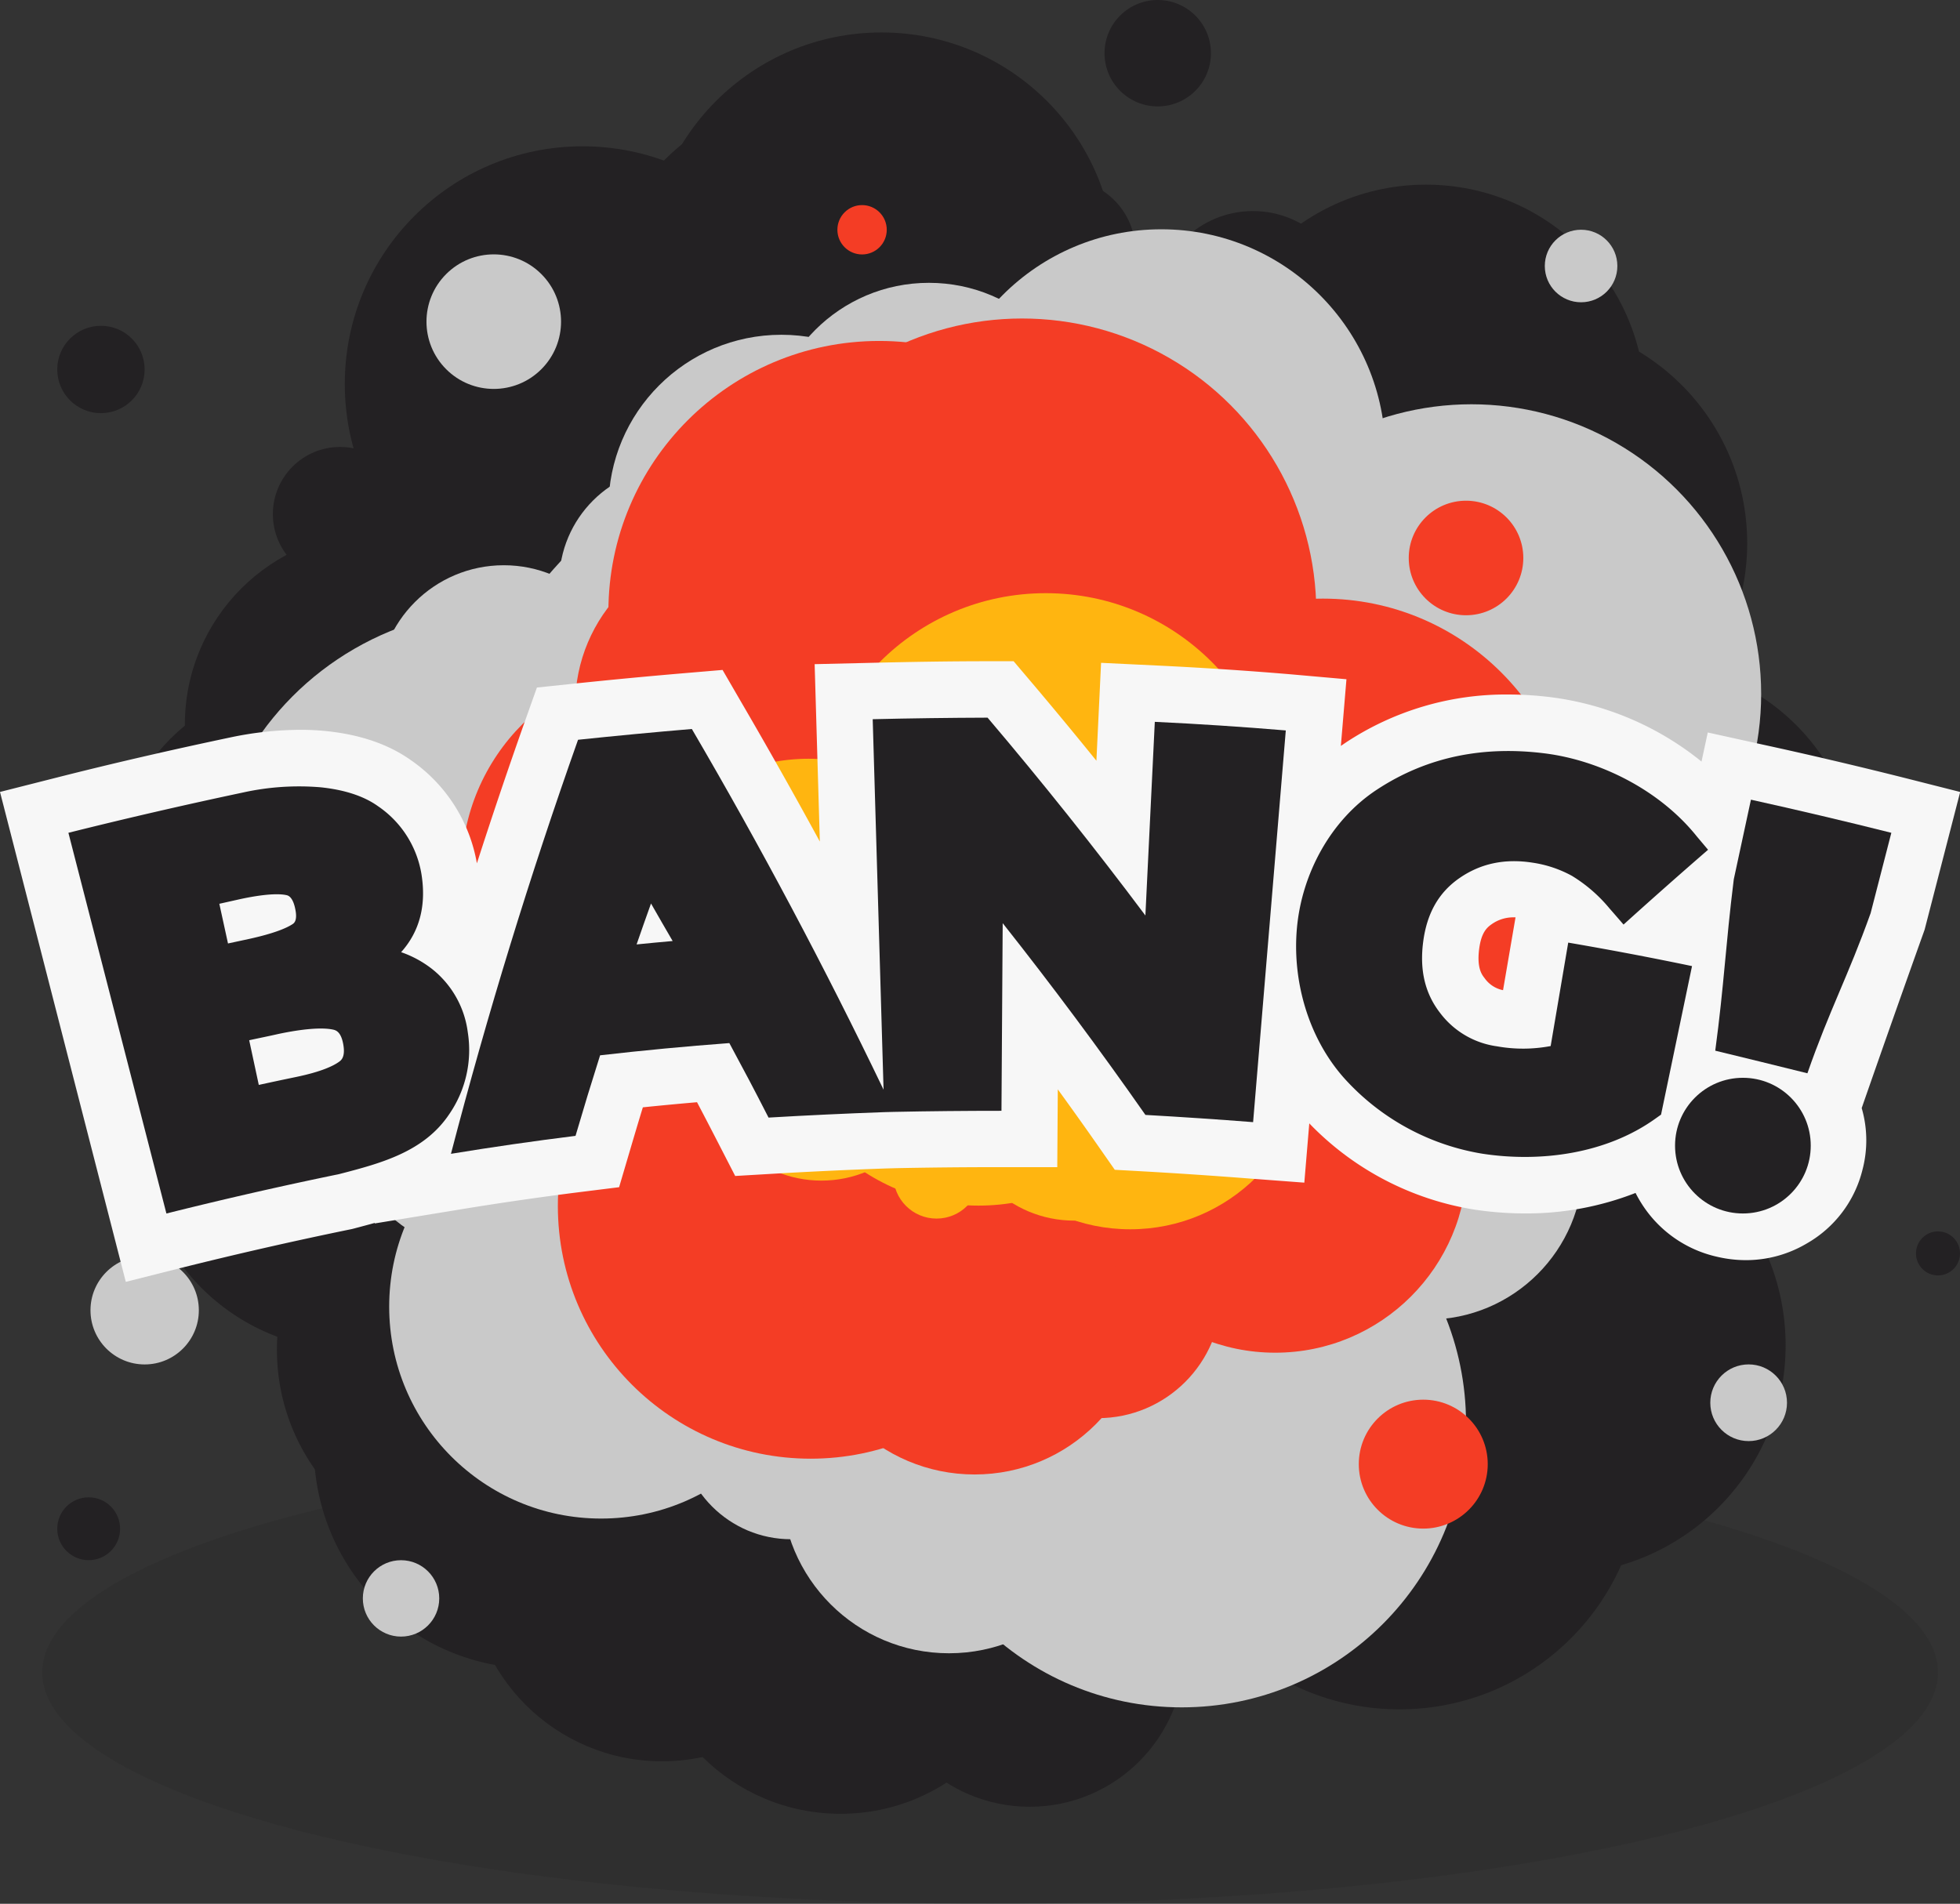 <svg xmlns="http://www.w3.org/2000/svg" viewBox="0 0 528.95 513.87"><rect x="0" y="0" width="528.95" height="513.87" fill="#333333" stroke="none"/><defs><style>.cls-1{fill:#232123;}.cls-2{fill:#1d1d1b;opacity:0.15;}.cls-3{fill:none;}.cls-4{fill:#c9c9c9;}.cls-10,.cls-11,.cls-5,.cls-8,.cls-9{fill:#f43d25;}.cls-6{fill:#ffb510;}.cls-7{fill:#fff;}.cls-10,.cls-11,.cls-8,.cls-9{stroke:#f43d25;stroke-miterlimit:10;}.cls-8{stroke-width:1.1px;}.cls-9{stroke-width:0.88px;}.cls-10{stroke-width:0.78px;}.cls-11{stroke-width:0.34px;}.cls-12{fill:#f7f7f7;}</style></defs><title>Pass The Bomb Assets</title><g id="Layer_1" data-name="Layer 1"><circle class="cls-1" cx="312.44" cy="14.36" r="14.36"/><ellipse class="cls-2" cx="267.2" cy="451.42" rx="255.82" ry="62.45"/><circle class="cls-1" cx="264.05" cy="255.53" r="193.51"/><rect class="cls-3" x="386.33" y="178.82" width="115.3" height="115.3"/><circle class="cls-1" cx="443.98" cy="236.47" r="57.65"/><rect class="cls-3" x="414.99" y="164.05" width="53.58" height="53.58"/><circle class="cls-1" cx="441.78" cy="190.84" r="26.79"/><rect class="cls-3" x="350.8" y="86.25" width="120.73" height="120.73"/><circle class="cls-1" cx="411.16" cy="146.61" r="60.36"/><rect class="cls-3" x="325.62" y="49.84" width="118.41" height="118.41"/><circle class="cls-1" cx="384.82" cy="109.04" r="59.2"/><rect class="cls-3" x="311.76" y="56.97" width="52.74" height="52.74"/><circle class="cls-1" cx="338.13" cy="83.34" r="26.37"/><rect class="cls-3" x="267.44" y="48.32" width="39" height="39"/><circle class="cls-1" cx="286.94" cy="67.83" r="19.5"/><rect class="cls-3" x="174.77" y="8.76" width="126.24" height="126.24"/><circle class="cls-1" cx="237.89" cy="71.88" r="63.12"/><rect class="cls-3" x="163.18" y="26.71" width="111.29" height="111.29"/><circle class="cls-1" cx="218.83" cy="82.36" r="55.64"/><rect class="cls-3" x="166.94" y="80.69" width="25.46" height="25.46"/><circle class="cls-1" cx="179.67" cy="93.41" r="12.73"/><rect class="cls-3" x="93.05" y="39.49" width="128.34" height="128.34"/><circle class="cls-1" cx="157.22" cy="103.66" r="64.17"/><rect class="cls-3" x="102.79" y="102.78" width="54.25" height="54.25"/><circle class="cls-1" cx="129.92" cy="129.9" r="27.13"/><rect class="cls-3" x="78.47" y="148.69" width="49.69" height="49.69"/><circle class="cls-1" cx="103.31" cy="173.53" r="24.84"/><rect class="cls-3" x="49.89" y="143.64" width="103.87" height="103.87"/><circle class="cls-1" cx="101.82" cy="195.58" r="51.93"/><rect class="cls-3" x="30.61" y="183.95" width="105.24" height="105.24"/><circle class="cls-1" cx="83.24" cy="236.57" r="52.62"/><rect class="cls-3" x="27.61" y="211.42" width="101.15" height="101.15"/><circle class="cls-1" cx="78.19" cy="261.99" r="50.57"/><rect class="cls-3" x="46.17" y="248.01" width="80.98" height="80.98"/><circle class="cls-1" cx="86.66" cy="288.5" r="40.49"/><rect class="cls-3" x="37.63" y="249.99" width="114.42" height="114.42"/><circle class="cls-1" cx="94.84" cy="307.2" r="57.21"/><rect class="cls-3" x="78.35" y="306.53" width="68.81" height="68.81"/><circle class="cls-1" cx="112.76" cy="340.94" r="34.41"/><rect class="cls-3" x="74.73" y="308.25" width="112.09" height="112.09"/><circle class="cls-1" cx="130.77" cy="364.3" r="56.04"/><rect class="cls-3" x="84.69" y="331.08" width="119.31" height="119.31"/><circle class="cls-1" cx="144.35" cy="390.73" r="59.65"/><rect class="cls-3" x="126.61" y="371.33" width="104.08" height="104.08"/><circle class="cls-1" cx="178.65" cy="423.37" r="52.04"/><rect class="cls-3" x="173.97" y="383.85" width="105.73" height="105.73"/><circle class="cls-1" cx="226.83" cy="436.71" r="52.87"/><rect class="cls-3" x="227.91" y="400.32" width="55.01" height="55.01"/><circle class="cls-1" cx="255.41" cy="427.82" r="27.5"/><rect class="cls-3" x="236.05" y="404.02" width="83.66" height="83.66"/><circle class="cls-1" cx="277.88" cy="445.85" r="41.83"/><rect class="cls-3" x="291.31" y="389.82" width="65.88" height="65.88"/><circle class="cls-1" cx="324.25" cy="422.76" r="32.94"/><rect class="cls-3" x="323.86" y="374.19" width="68.33" height="68.33"/><circle class="cls-1" cx="358.03" cy="408.35" r="34.17"/><rect class="cls-3" x="312.23" y="330.51" width="130.88" height="130.88"/><circle class="cls-1" cx="377.67" cy="395.95" r="65.44"/><rect class="cls-3" x="358.22" y="301.32" width="123.66" height="123.66"/><circle class="cls-1" cx="420.06" cy="363.15" r="61.83"/><rect class="cls-3" x="418.43" y="314.79" width="25.1" height="25.1"/><circle class="cls-1" cx="430.98" cy="327.34" r="12.55"/><rect class="cls-3" x="417.59" y="283.58" width="48.9" height="48.9"/><circle class="cls-1" cx="442.03" cy="308.03" r="24.45"/><rect class="cls-3" x="403.15" y="232.02" width="90.49" height="90.49"/><circle class="cls-1" cx="448.39" cy="277.26" r="45.24"/><rect class="cls-3" x="421.46" y="231.78" width="44.29" height="44.29"/><circle class="cls-1" cx="443.6" cy="253.92" r="22.14"/><circle class="cls-4" cx="264.05" cy="255.53" r="153.43" transform="translate(-71.96 404.25) rotate(-67.93)"/><rect class="cls-3" x="210.9" y="355.84" width="90.41" height="90.41"/><circle class="cls-4" cx="256.11" cy="401.04" r="45.21"/><rect class="cls-3" x="242.16" y="307.37" width="153.48" height="153.48"/><circle class="cls-4" cx="318.9" cy="384.11" r="76.74"/><rect class="cls-3" x="316.77" y="323.39" width="71.14" height="71.14"/><circle class="cls-4" cx="352.34" cy="358.96" r="35.57"/><rect class="cls-3" x="343.3" y="272.22" width="83.97" height="83.97"/><circle class="cls-4" cx="385.28" cy="314.21" r="41.98"/><rect class="cls-3" x="356.65" y="211.02" width="94.79" height="94.79"/><circle class="cls-4" cx="404.04" cy="258.41" r="47.39"/><rect class="cls-3" x="354.29" y="190.2" width="68.01" height="68.01"/><circle class="cls-4" cx="388.3" cy="224.2" r="34"/><rect class="cls-3" x="318.91" y="109.11" width="156.39" height="156.39"/><circle class="cls-4" cx="397.1" cy="187.31" r="78.19"/><rect class="cls-3" x="345.52" y="128.01" width="39.4" height="39.4"/><circle class="cls-4" cx="365.22" cy="147.7" r="19.7"/><rect class="cls-3" x="252.91" y="61.89" width="120.99" height="120.99"/><circle class="cls-4" cx="313.4" cy="122.38" r="60.49"/><rect class="cls-3" x="207.31" y="76.34" width="86.76" height="86.76"/><circle class="cls-4" cx="250.69" cy="119.72" r="43.38"/><rect class="cls-3" x="164.21" y="90.36" width="93.33" height="93.33"/><circle class="cls-4" cx="210.87" cy="137.03" r="46.67"/><rect class="cls-3" x="150.91" y="125.96" width="62.38" height="62.38"/><circle class="cls-4" cx="182.1" cy="157.15" r="31.19"/><rect class="cls-3" x="102.06" y="152.57" width="67.82" height="67.82"/><circle class="cls-4" cx="135.96" cy="186.48" r="33.91"/><rect class="cls-3" x="55.5" y="164.34" width="160.68" height="160.68"/><circle class="cls-4" cx="135.84" cy="244.68" r="80.34"/><rect class="cls-3" x="90.22" y="249.68" width="89.85" height="89.85"/><circle class="cls-4" cx="135.14" cy="294.6" r="44.92"/><rect class="cls-3" x="119.26" y="318.21" width="39.52" height="39.52"/><circle class="cls-4" cx="139.01" cy="337.97" r="19.76"/><rect class="cls-3" x="105.03" y="295.5" width="114.39" height="114.39"/><circle class="cls-4" cx="162.23" cy="352.69" r="57.2"/><rect class="cls-3" x="183.36" y="355.21" width="60.26" height="60.26"/><circle class="cls-4" cx="213.49" cy="385.34" r="30.13"/><circle class="cls-1" cx="27.24" cy="99.73" r="11.79"/><circle class="cls-4" cx="133.25" cy="86.82" r="18.16" transform="translate(-22.36 119.65) rotate(-45)"/><circle class="cls-1" cx="523.01" cy="338.32" r="5.94"/><circle class="cls-1" cx="91.77" cy="138.77" r="18.13"/><circle class="cls-1" cx="23.93" cy="412.64" r="8.48"/><circle class="cls-4" cx="108.23" cy="431.44" r="10.31"/><circle class="cls-4" cx="39.04" cy="353.67" r="14.62"/><circle class="cls-4" cx="471.91" cy="378.63" r="10.35"/><circle class="cls-4" cx="491.81" cy="274.05" r="5.72"/><circle class="cls-4" cx="426.69" cy="71.8" r="9.79"/><circle class="cls-5" cx="264.05" cy="255.53" r="104.92"/><rect class="cls-3" x="288.98" y="161.58" width="136.11" height="136.11"/><circle class="cls-5" cx="357.03" cy="229.64" r="68.06"/><rect class="cls-3" x="290.45" y="162.17" width="57.68" height="57.68"/><circle class="cls-5" cx="319.29" cy="191.01" r="28.84"/><rect class="cls-3" x="196.41" y="85.97" width="158.82" height="158.82"/><circle class="cls-5" cx="275.83" cy="165.38" r="79.41"/><rect class="cls-3" x="164.19" y="92.03" width="146.18" height="146.18"/><circle class="cls-5" cx="237.28" cy="165.12" r="73.09"/><rect class="cls-3" x="155.22" y="146.66" width="87.53" height="87.53"/><circle class="cls-5" cx="198.99" cy="190.43" r="43.77"/><rect class="cls-3" x="124.55" y="179.03" width="112.24" height="112.24"/><circle class="cls-5" cx="180.67" cy="235.15" r="56.12"/><rect class="cls-3" x="173.97" y="271.6" width="28.27" height="28.27"/><circle class="cls-5" cx="188.11" cy="285.74" r="14.14"/><rect class="cls-3" x="150.55" y="257.27" width="136.45" height="136.45"/><circle class="cls-5" cx="218.78" cy="325.5" r="68.23"/><rect class="cls-3" x="216.81" y="305.58" width="92.41" height="92.41"/><circle class="cls-5" cx="263.02" cy="351.79" r="46.2"/><rect class="cls-3" x="262.88" y="316.02" width="66.76" height="66.76"/><circle class="cls-5" cx="296.26" cy="349.41" r="33.38"/><rect class="cls-3" x="292.32" y="261.47" width="103.65" height="103.65"/><circle class="cls-5" cx="344.14" cy="313.3" r="51.82"/><rect class="cls-3" x="280.42" y="182" width="141.28" height="141.28"/><circle class="cls-5" cx="351.06" cy="252.64" r="70.64"/><circle class="cls-6" cx="264.05" cy="268.78" r="56.64"/><rect class="cls-3" x="273.51" y="228.79" width="64.72" height="64.72"/><circle class="cls-6" cx="305.87" cy="261.15" r="32.36"/><rect class="cls-3" x="276.26" y="219.21" width="46.91" height="46.91"/><circle class="cls-6" cx="299.72" cy="242.67" r="23.46"/><rect class="cls-3" x="218.9" y="160.1" width="126.67" height="126.67"/><circle class="cls-6" cx="282.23" cy="223.44" r="63.33"/><rect class="cls-3" x="222.31" y="197.73" width="58.95" height="58.95"/><circle class="cls-6" cx="251.79" cy="227.21" r="29.47"/><rect class="cls-3" x="167.54" y="204.8" width="101.36" height="101.36"/><circle class="cls-6" cx="218.22" cy="255.48" r="50.68"/><rect class="cls-3" x="190.15" y="255.6" width="63.07" height="63.07"/><circle class="cls-6" cx="221.68" cy="287.14" r="31.53"/><rect class="cls-3" x="241.09" y="305.6" width="23.32" height="23.32"/><circle class="cls-6" cx="252.75" cy="317.26" r="11.66"/><rect class="cls-3" x="258.16" y="266.01" width="63.47" height="63.47"/><circle class="cls-6" cx="289.89" cy="297.74" r="31.73"/><rect class="cls-3" x="256.82" y="235.41" width="96.41" height="96.41"/><circle class="cls-6" cx="305.02" cy="283.61" r="48.2"/><rect class="cls-3" x="264.8" y="221.87" width="89.29" height="89.29"/><circle class="cls-6" cx="309.45" cy="266.51" r="44.64"/><path class="cls-7" d="M312.44,266.79c0,19.54-33.13,18.08-52.68,18.08S222,273.54,222,254s45-43.38,64.56-43.38S312.44,247.24,312.44,266.79Z"/><circle class="cls-8" cx="91.77" cy="298.46" r="21.31"/><circle class="cls-9" cx="384.1" cy="395.2" r="16.96"/><circle class="cls-10" cx="395.64" cy="150.61" r="15.07"/><circle class="cls-11" cx="232.65" cy="62.02" r="6.49"/><path class="cls-12" d="M514.12,210c-12.69-3.19-25.58-6.23-38.32-9l-14.92-3.29-1.69,7.85a80.76,80.76,0,0,0-40.33-17.33,94.56,94.56,0,0,0-11.91-.77,78.25,78.25,0,0,0-43.8,13l-1.29.88,1.51-18L348.22,182c-11.88-1-24-1.79-35.89-2.36l-15.18-.73-1.26,26.43q-8.76-10.84-17.77-21.47l-4.57-5.39-7.07,0c-10.36,0-20.91.18-31.35.43l-15.28.36,1.4,47.88Q210.82,208,199.8,189.11L195,180.83l-9.56.81c-10.33.87-20.76,1.86-31,2.94l-9.54,1-3.2,9q-6.77,19.1-13,38.45a42.71,42.71,0,0,0-17.76-27.81c-6-4.28-13.65-6.93-22.85-7.88a68.94,68.94,0,0,0-7-.35,93.24,93.24,0,0,0-18.67,2c-15.84,3.34-31.83,7-47.54,11L0,213.76,33.95,346,48.6,342.3c15.18-3.8,30.65-7.33,46-10.48l.39-.08.39-.1c1.86-.49,3.79-1,5.76-1.55l0,.14,23.05-3.78c10.92-1.79,22-3.39,33-4.77l9.89-1.23,2.82-9.56c1.44-4.88,2.47-8.35,3.59-12q7.3-.75,14.62-1.38c1.78,3.38,3.45,6.59,5.77,11.1l4.53,8.81,9.88-.58c10.22-.6,20.59-1.09,30.81-1.45l2.48-.07c9.16-.19,18.43-.28,27.55-.28h16.2l.14-21q5.67,7.8,11.15,15.65l4.23,6.06,7.38.41c9.55.54,19.22,1.19,28.73,1.93L352,319.22l1.34-16a79.16,79.16,0,0,0,44.4,23.25,91.29,91.29,0,0,0,13.83,1.06A80.65,80.65,0,0,0,441.39,322a34,34,0,0,0,1.81,3.15,32.44,32.44,0,0,0,20.12,14.06,34.26,34.26,0,0,0,7.85.93,32.16,32.16,0,0,0,16.44-4.51,31.59,31.59,0,0,0,15-19.8,31.22,31.22,0,0,0-.19-16.74c5.51-15.83,11.14-31.8,16.76-47.53l.23-.65L529,213.77ZM405.63,267.27a8,8,0,0,1-5-3.28c-.69-.87-2.11-2.69-1.45-7.81.57-4.45,2.06-5.8,3.4-6.73a10.07,10.07,0,0,1,6-1.84H409Z"/><path class="cls-1" d="M121.2,300.79a30.54,30.54,0,0,0,5.05-22.1,26,26,0,0,0-9.66-17.15,28.87,28.87,0,0,0-8.34-4.53c4.95-5.52,6.84-12.55,5.5-21A27.58,27.58,0,0,0,102,217.6c-3.77-2.71-9.05-4.44-15.54-5.1a70.1,70.1,0,0,0-21,1.44q-23.61,5-47,10.85L44.91,327.55q23.2-5.81,46.59-10.63C102.78,314,114.39,310.93,121.2,300.79ZM78.94,249.45c-1.52,1-4.8,2.47-11.78,4l-5.63,1.21-2.34-10.71L65,242.65c7.81-1.66,11.16-1.33,12.45-1,1,.26,1.8,1.52,2.24,3.74C80.34,248.53,79.33,249.2,78.94,249.45ZM67.25,280.78c3.22-.7,4.83-1,8-1.72,8.34-1.74,12.51-1.58,14.53-1.17.76.16,2.18.45,2.83,3.85.68,3.56-.55,4.45-1.07,4.83-1.53,1.12-4.79,2.71-11.64,4.13-4,.83-6,1.26-10.06,2.14Z"/><path class="cls-1" d="M309.11,247.11q-20.5-27.38-42.59-53.4-15.53.05-31,.42,1.47,50,2.93,100-23.91-49.77-51.74-97.36-15.38,1.3-30.71,2.91-19.55,55.18-34.3,111.76,16.76-2.75,33.62-4.85c2.56-8.7,3.89-13.05,6.63-21.74q17.41-2,34.88-3.3c4.31,8,6.43,12,10.58,20.11,10.41-.61,20.8-1.1,31.22-1.47l2.64-.07c9.66-.2,19.3-.29,29-.29q.16-25.32.33-50.65,20.05,25.34,38.52,51.76,14.55.82,29.06,1.95L347,197.16q-17.65-1.48-35.35-2.32ZM181.53,254c-3.89.35-5.84.53-9.73.92,1.53-4.42,2.31-6.63,3.89-11.05C178,247.93,179.21,250,181.53,254Z"/><path class="cls-1" d="M418.48,282.35a40,40,0,0,1-14.51.07,23.17,23.17,0,0,1-15.32-9c-4-5.14-5.58-11.39-4.58-19.15s4.2-13.42,9.89-17.32,12.19-5.27,19.69-4.09a31.65,31.65,0,0,1,10.56,3.54,40.47,40.47,0,0,1,10.14,8.79c1.53,1.74,2.28,2.62,3.8,4.37q11.31-10.22,22.81-20.19l-3-3.56c-10-12.52-26.07-20.55-41-22.45-15.83-2-31.27.49-45.43,9.82-12.51,8.24-20.2,22.76-21.52,37.28-1.29,14.18,3,29.54,12.66,40.46A64.12,64.12,0,0,0,400,311.4c15.62,2.4,33.38.1,46.71-9.43l1.56-1.11,8.36-40.09q-16.65-3.47-33.41-6.34Z"/><path class="cls-1" d="M504.83,246.48l5.59-21.69q-18.89-4.74-37.89-8.94l-4.63,21.5c-2.25,18.09-2.58,28.18-5,46.25,1.72.38,23.27,5.7,24.87,6.1C493.73,272.6,498.74,263.53,504.83,246.48Z"/><circle class="cls-1" cx="470.36" cy="309.23" r="18.31"/></g></svg>
